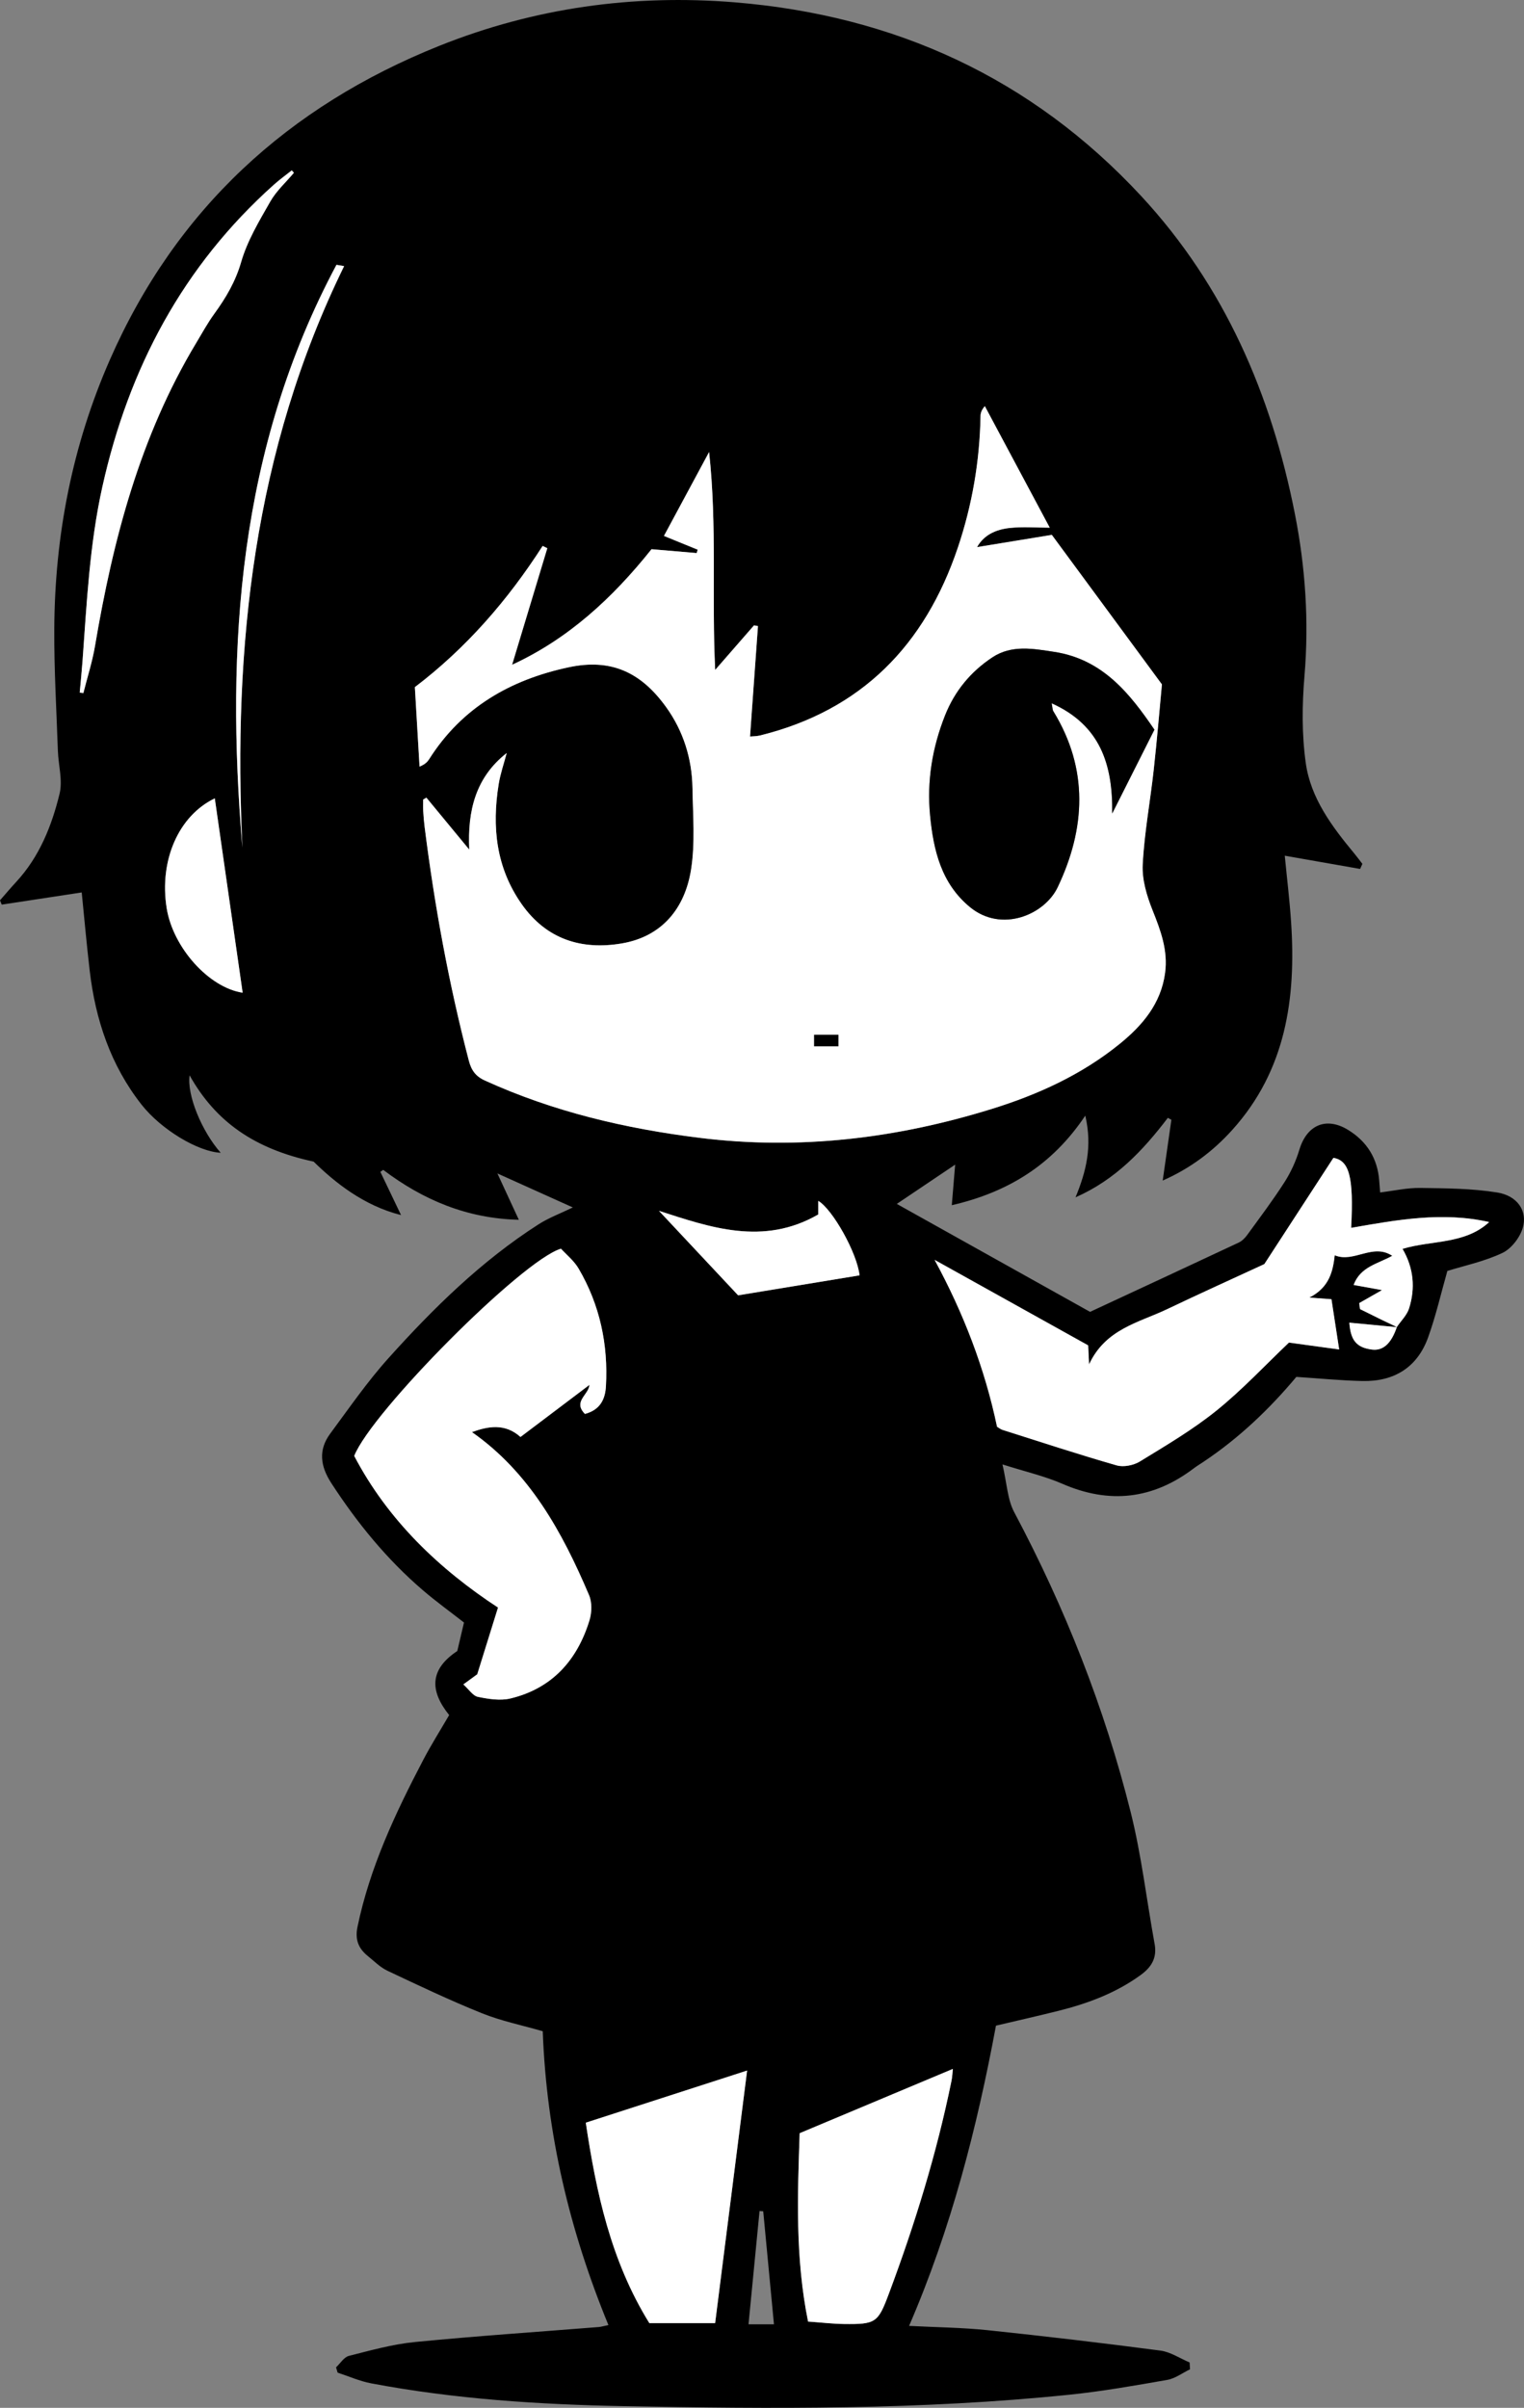 <?xml version="1.0" encoding="utf-8"?>
<!-- Generator: Adobe Illustrator 16.0.3, SVG Export Plug-In . SVG Version: 6.00 Build 0)  -->
<!DOCTYPE svg PUBLIC "-//W3C//DTD SVG 1.1//EN" "http://www.w3.org/Graphics/SVG/1.1/DTD/svg11.dtd">
<svg version="1.1" id="レイヤー_1" xmlns="http://www.w3.org/2000/svg" xmlns:xlink="http://www.w3.org/1999/xlink" x="0px"
	 y="0px" width="395.974px" height="625.439px" viewBox="0 0 395.974 625.439" enable-background="new 0 0 395.974 625.439"
	 xml:space="preserve">
<rect x="0" y="0" width="395.974" height="625.439" fill="#808080" stroke="none"/>
<path fill-rule="evenodd" clip-rule="evenodd" d="M158.083,603.935c-10.072-24.482-16.084-49.693-17.064-76.319
	c-5.411-1.565-10.81-2.663-15.836-4.685c-8.31-3.344-16.417-7.203-24.523-11.029c-1.875-0.886-3.43-2.479-5.081-3.81
	c-2.424-1.955-3.381-4.255-2.698-7.557c3.201-15.462,9.837-29.543,17.083-43.386c2.08-3.975,4.487-7.778,6.741-11.655
	c-5.168-6.435-5-11.911,2.111-16.642c0.56-2.38,1.125-4.781,1.741-7.399c-3.5-2.732-7.229-5.424-10.707-8.407
	c-9.366-8.033-17.076-17.492-23.786-27.831c-2.828-4.359-3.405-8.591-0.263-12.83c4.896-6.61,9.592-13.431,15.073-19.533
	c11.705-13.027,24.183-25.301,39.038-34.821c2.703-1.731,5.786-2.869,8.93-4.396c-6.442-2.903-12.733-5.738-19.606-8.835
	c1.838,3.972,3.576,7.729,5.57,12.038c-13.417-0.311-24.847-5.126-35.229-12.959c-0.25,0.17-0.5,0.341-0.75,0.511
	c1.763,3.682,3.525,7.363,5.375,11.227c-9.709-2.433-17.251-8.528-22.713-13.886c-15.29-3.289-25.431-10.283-32.228-22.415
	c-0.731,5.082,3.128,14.509,8.08,20.117c-5.863-0.267-15.463-6.002-20.588-12.534c-8.02-10.221-11.963-22.071-13.452-34.821
	c-0.793-6.796-1.396-13.615-2.068-20.265c-6.92,1.054-13.854,2.11-20.788,3.166c-0.149-0.374-0.298-0.748-0.447-1.122
	c1.403-1.597,2.773-3.225,4.216-4.785c6.022-6.515,9.224-14.527,11.263-22.893c0.846-3.471-0.309-7.412-0.438-11.144
	c-0.365-10.565-0.994-21.134-0.936-31.698c0.132-24.244,4.692-47.689,14.461-69.922c17.156-39.043,46.25-65.773,85.606-81.519
	c24.642-9.86,50.379-13.447,76.745-11.29c41.468,3.392,77.088,19.596,105.581,50.303c21.708,23.395,33.838,51.608,39.945,82.551
	c2.736,13.861,3.689,27.908,2.496,42.115c-0.631,7.506-0.706,15.231,0.341,22.665c1.282,9.103,6.811,16.465,12.593,23.441
	c0.729,0.881,1.408,1.804,2.111,2.708c-0.196,0.439-0.393,0.879-0.589,1.319c-6.381-1.121-12.762-2.242-19.576-3.439
	c0.563,5.825,1.266,11.57,1.648,17.336c1.313,19.761-1.365,38.439-15.281,53.882c-5.035,5.586-10.934,10.008-18.084,13.163
	c0.792-5.554,1.522-10.67,2.252-15.786c-0.305-0.169-0.609-0.339-0.914-0.508c-6.446,8.454-13.591,16.07-23.988,20.654
	c2.767-6.737,4.408-13.224,2.535-21.224c-8.603,12.869-20.106,19.897-34.684,23.267c0.291-3.516,0.558-6.728,0.873-10.536
	c-5.289,3.558-9.949,6.692-15.162,10.199c17.108,9.554,33.931,18.948,50.214,28.042c13.109-6.095,25.871-12.01,38.604-17.987
	c0.856-0.402,1.634-1.174,2.2-1.952c3.303-4.542,6.696-9.033,9.721-13.758c1.653-2.582,2.975-5.489,3.861-8.427
	c1.929-6.403,6.945-8.644,12.666-5.134c4.869,2.986,7.646,7.403,8.079,13.183c0.063,0.852,0.133,1.704,0.238,3.058
	c3.57-0.43,6.989-1.218,10.397-1.171c6.695,0.093,13.47,0.122,20.049,1.185c5.195,0.839,7.869,4.772,6.63,9.119
	c-0.727,2.545-2.963,5.466-5.299,6.575c-4.66,2.214-9.858,3.296-14.311,4.682c-1.616,5.677-2.957,11.577-4.989,17.23
	c-2.82,7.85-8.87,11.551-17.117,11.362c-5.587-0.127-11.164-0.684-17.133-1.072c-6.886,8.241-14.876,15.904-24.194,22.103
	c-0.831,0.553-1.688,1.072-2.483,1.674c-10.594,8.013-21.869,9.319-34.117,3.99c-4.611-2.007-9.603-3.141-15.563-5.035
	c1.153,4.908,1.288,9.091,3.052,12.408c13.194,24.813,23.473,50.762,30.281,77.99c2.804,11.215,4.123,22.799,6.208,34.199
	c0.654,3.579-0.834,5.99-3.576,7.992c-6.469,4.724-13.806,7.443-21.482,9.362c-5.3,1.325-10.632,2.524-16.168,3.831
	c-4.961,26.616-11.616,52.62-22.574,77.987c7.291,0.378,13.865,0.432,20.374,1.115c14.998,1.572,29.978,3.342,44.929,5.305
	c2.618,0.344,5.061,2.02,7.585,3.081c0.034,0.593,0.067,1.187,0.102,1.779c-1.967,0.945-3.847,2.386-5.915,2.75
	c-8.469,1.484-16.961,2.981-25.508,3.859c-38.502,3.957-77.141,3.695-115.758,2.956c-21.968-0.421-43.924-1.826-65.589-5.922
	c-2.97-0.562-5.806-1.834-8.704-2.777c-0.135-0.459-0.27-0.919-0.405-1.379c1.103-1.024,2.054-2.646,3.335-2.972
	c5.66-1.438,11.364-3.034,17.147-3.601c15.895-1.557,31.837-2.623,47.76-3.896C156.155,604.403,156.738,604.215,158.083,603.935z
	 M362.952,344.67c1.08-1.592,2.6-3.044,3.158-4.801c1.681-5.291,1.192-10.529-1.696-15.477c7.7-2.297,16.192-1.138,22.512-6.955
	c-12.141-2.759-23.979-0.565-35.86,1.5c0.713-13.399-0.56-17.496-4.61-18.178c-6.092,9.367-11.972,18.409-17.945,27.595
	c-8.299,3.838-16.831,7.688-25.278,11.719c-7.341,3.504-15.965,5.097-20.26,14.331c-0.12-2.47-0.186-3.827-0.24-4.939
	c-13.451-7.486-26.674-14.848-39.896-22.208c7.506,13.818,13.037,28.159,16.223,43.342c0.547,0.322,0.94,0.665,1.398,0.81
	c9.877,3.13,19.723,6.371,29.679,9.227c1.796,0.516,4.396-0.008,6.034-1.013c6.798-4.171,13.74-8.249,19.922-13.237
	c6.746-5.444,12.712-11.856,18.81-17.649c4.274,0.587,8.486,1.165,13.049,1.791c-0.757-4.927-1.368-8.916-2.002-13.046
	c-1.844-0.141-3.344-0.254-5.735-0.436c5.252-2.667,6.112-6.931,6.588-10.986c4.96,2.072,9.851-3.229,14.945,0.139
	c-3.755,2.107-8.273,2.812-10.04,7.572c2.591,0.469,4.864,0.879,7.384,1.335c-2.311,1.316-4.121,2.348-5.931,3.379
	c0.069,0.519,0.138,1.038,0.207,1.557c1.813,0.896,3.623,1.8,5.441,2.687c1.399,0.683,2.811,1.345,4.216,2.017
	c-4.137-0.394-8.274-0.785-12.433-1.18c0.341,4.649,1.897,6.462,5.844,6.984C359.347,350.935,361.479,349.012,362.952,344.67z
	 M110.789,207.192c-0.28,0.165-0.561,0.331-0.841,0.496c0,0.983-0.045,1.969,0.011,2.949c0.078,1.371,0.19,2.743,0.362,4.105
	c2.575,20.471,6.279,40.724,11.479,60.705c0.667,2.564,1.777,4.121,4.177,5.214c17.788,8.102,36.489,12.502,55.845,14.898
	c25.914,3.208,51.078,0.162,75.844-7.509c12.034-3.727,23.379-8.899,33.222-16.877c5.918-4.796,10.759-10.448,11.831-18.464
	c0.781-5.835-1.149-10.995-3.269-16.291c-1.486-3.715-2.747-7.919-2.549-11.826c0.417-8.209,1.952-16.356,2.856-24.548
	c0.874-7.924,1.531-15.872,2.138-22.273c-9.865-13.392-18.885-25.637-28.608-38.836c-5.959,0.976-12.639,2.07-19.423,3.181
	c1.817-3.251,5.005-4.592,8.466-4.971c3.379-0.37,6.829-0.081,10.419-0.081c-5.553-10.394-11.206-20.978-16.861-31.561
	c-0.868,0.984-1.107,1.775-1.122,2.57c-0.21,11.708-2.167,23.123-5.906,34.21c-8.527,25.282-25.007,42.234-51.356,48.754
	c-0.9,0.223-1.86,0.203-2.629,0.28c0.702-9.763,1.383-19.228,2.063-28.692c-0.342-0.063-0.684-0.124-1.025-0.186
	c-3.363,3.857-6.726,7.714-10.089,11.571c-0.94-18.801,0.53-37.248-1.581-56.596c-4.277,7.947-8.025,14.91-11.73,21.793
	c2.957,1.207,5.862,2.392,8.768,3.576c-0.091,0.292-0.183,0.584-0.274,0.877c-4.006-0.343-8.014-0.686-11.722-1.003
	c-10.255,12.854-21.732,23.333-36.231,30.022c3.081-10.192,6.117-20.238,9.152-30.284c-0.404-0.195-0.809-0.39-1.213-0.585
	c-9.04,14.068-19.841,26.527-33.198,36.677c0.413,7.012,0.813,13.829,1.215,20.646c1.481-0.621,2.062-1.254,2.515-1.969
	c8.493-13.399,21.103-20.613,36.234-23.839c11.057-2.357,18.808,1.311,25.305,10.323c4.48,6.216,6.733,13.378,6.859,21.052
	c0.118,7.085,0.728,14.308-0.378,21.23c-1.601,10.021-7.53,17.356-18.015,19.132c-10.445,1.769-19.575-1.08-25.996-10.23
	c-6.67-9.507-7.753-20.084-5.958-31.174c0.442-2.727,1.374-5.373,2.08-8.057c-8.066,6.336-10.205,14.945-9.73,25.086
	C117.958,215.88,114.373,211.536,110.789,207.192z M151.982,367.27c4.061-1.076,5.271-3.96,5.453-7.171
	c0.618-10.857-1.572-21.158-7.1-30.582c-1.2-2.046-3.189-3.627-4.58-5.162c-10.044,2.946-49.219,42.397-53.715,53.823
	c8.768,16.765,22.23,29.482,37.358,39.388c-1.902,6.109-3.589,11.523-5.399,17.338c-0.689,0.503-1.77,1.291-3.606,2.63
	c1.445,1.294,2.47,2.957,3.781,3.228c2.749,0.566,5.807,1.057,8.458,0.418c10.8-2.601,17.339-9.913,20.523-20.279
	c0.617-2.006,0.7-4.664-0.098-6.543c-6.983-16.433-15.447-31.862-30.43-42.366c4.134-1.507,8.566-2.373,12.608,1.264
	c6.155-4.648,11.967-9.038,17.928-13.539C152.923,362.378,148.797,364.027,151.982,367.27z M185.809,603.433
	c2.828-22.323,5.604-44.241,8.309-65.601c-13.55,4.378-27.382,8.847-41.915,13.542c2.689,17.957,6.459,35.833,16.512,52.059
	C174.6,603.433,180.275,603.433,185.809,603.433z M209.956,603.027c3.581,0.255,6.425,0.598,9.272,0.633
	c8.358,0.105,8.895-0.306,11.752-7.949c6.734-18.015,12.391-36.349,16.24-55.212c0.225-1.103,0.26-2.244,0.354-3.094
	c-13.309,5.584-26.269,11.022-39.801,16.7C207.234,570.036,206.586,586.401,209.956,603.027z M76.361,44.883
	c-0.184-0.208-0.369-0.416-0.552-0.624c-1.54,1.226-3.145,2.378-4.61,3.688c-23.674,21.148-37.745,47.711-44.597,78.472
	c-3.333,14.965-4.054,30.169-5.166,45.357c-0.199,2.712-0.479,5.419-0.722,8.129c0.315,0.04,0.63,0.079,0.946,0.119
	c1.024-4.077,2.329-8.106,3.027-12.237c4.666-27.618,11.683-54.432,26.292-78.719c1.535-2.552,2.968-5.183,4.713-7.584
	c3.015-4.147,5.496-8.343,6.975-13.456c1.593-5.505,4.683-10.64,7.562-15.685C71.8,49.588,74.287,47.353,76.361,44.883z
	 M212.611,315.454c-14.299,8.261-28.178,3.327-41.394-0.936c6.522,6.96,13.25,14.138,20.565,21.943
	c9.936-1.634,20.762-3.415,31.553-5.19c-0.665-5.879-7.013-17.138-10.725-19.339C212.611,312.968,212.611,313.911,212.611,315.454z
	 M63.045,257.855c-2.432-16.959-4.833-33.702-7.238-50.479c-9.421,4.531-14.473,16.138-12.503,28.503
	C44.943,246.164,54.315,256.554,63.045,257.855z M62.981,220.211c-2.462-52.241,2.947-103.17,26.429-151.09
	c-0.663-0.11-1.325-0.221-1.987-0.331C62.011,116.389,58.561,167.645,62.981,220.211z M201.093,603.737
	c-0.958-10.09-1.873-19.719-2.788-29.348c-0.32-0.024-0.639-0.048-0.958-0.071c-0.95,9.757-1.899,19.514-2.863,29.419
	C197.089,603.737,198.916,603.737,201.093,603.737z"/>
<path fill-rule="evenodd" clip-rule="evenodd" fill="#FFFFFF" d="M110.789,207.192c3.584,4.344,7.169,8.688,11.136,13.495
	c-0.475-10.141,1.664-18.75,9.73-25.086c-0.707,2.684-1.638,5.331-2.08,8.057c-1.796,11.089-0.712,21.667,5.958,31.174
	c6.421,9.151,15.551,11.999,25.996,10.23c10.485-1.776,16.414-9.111,18.015-19.132c1.106-6.922,0.496-14.146,0.378-21.23
	c-0.126-7.674-2.379-14.836-6.859-21.052c-6.497-9.012-14.249-12.68-25.305-10.323c-15.131,3.226-27.742,10.44-36.234,23.839
	c-0.453,0.715-1.034,1.348-2.515,1.969c-0.402-6.817-0.802-13.633-1.215-20.646c13.356-10.15,24.158-22.609,33.198-36.677
	c0.405,0.195,0.809,0.39,1.213,0.585c-3.036,10.046-6.072,20.092-9.152,30.284c14.499-6.689,25.977-17.168,36.231-30.022
	c3.708,0.318,7.716,0.661,11.722,1.003c0.091-0.292,0.183-0.584,0.274-0.877c-2.905-1.185-5.811-2.37-8.768-3.576
	c3.705-6.883,7.453-13.846,11.73-21.793c2.11,19.348,0.641,37.795,1.581,56.596c3.363-3.857,6.726-7.714,10.089-11.571
	c0.342,0.062,0.683,0.124,1.025,0.186c-0.681,9.464-1.362,18.929-2.063,28.692c0.769-0.077,1.729-0.057,2.629-0.28
	c26.35-6.521,42.829-23.473,51.356-48.754c3.739-11.087,5.696-22.501,5.906-34.21c0.015-0.795,0.254-1.585,1.122-2.57
	c5.655,10.583,11.309,21.167,16.861,31.561c-3.59,0-7.04-0.289-10.419,0.081c-3.461,0.379-6.648,1.72-8.466,4.971
	c6.784-1.11,13.464-2.205,19.423-3.181c9.724,13.199,18.743,25.444,28.608,38.836c-0.606,6.401-1.264,14.349-2.138,22.273
	c-0.904,8.192-2.439,16.339-2.856,24.548c-0.198,3.907,1.063,8.111,2.549,11.826c2.119,5.296,4.05,10.456,3.269,16.291
	c-1.072,8.016-5.913,13.668-11.831,18.464c-9.843,7.978-21.188,13.15-33.222,16.877c-24.766,7.671-49.93,10.717-75.844,7.509
	c-19.356-2.396-38.058-6.796-55.845-14.898c-2.4-1.093-3.51-2.65-4.177-5.214c-5.199-19.981-8.904-40.234-11.479-60.705
	c-0.171-1.362-0.284-2.735-0.362-4.105c-0.057-0.98-0.011-1.966-0.011-2.949C110.228,207.523,110.509,207.357,110.789,207.192z
	 M299.947,189.534c-6.302-9.24-13.363-18.288-26.061-20.213c-5.403-0.819-11.013-1.894-16.033,1.427
	c-5.641,3.73-9.793,8.756-12.311,15.098c-3.324,8.382-4.747,17.069-3.875,26.03c0.873,8.973,2.892,17.575,10.325,23.717
	c8.23,6.802,19.411,2.01,22.807-5.113c7.257-15.222,8.111-30.709-1.12-45.74c-0.224-0.363-0.195-0.88-0.435-2.071
	c12.575,5.669,15.917,15.782,15.736,28.632C292.79,203.741,296.187,196.998,299.947,189.534z"/>
<path fill-rule="evenodd" clip-rule="evenodd" fill="#FFFFFF" d="M151.982,367.27c-3.185-3.242,0.941-4.892,1.18-7.555
	c-5.96,4.501-11.773,8.891-17.928,13.539c-4.042-3.637-8.474-2.771-12.608-1.264c14.983,10.504,23.447,25.934,30.43,42.366
	c0.798,1.879,0.715,4.537,0.098,6.543c-3.184,10.366-9.724,17.679-20.523,20.279c-2.651,0.639-5.709,0.148-8.458-0.418
	c-1.311-0.271-2.335-1.934-3.781-3.228c1.837-1.339,2.917-2.127,3.606-2.63c1.811-5.814,3.497-11.229,5.399-17.338
	c-15.128-9.905-28.59-22.623-37.358-39.388c4.496-11.426,43.67-50.877,53.715-53.823c1.391,1.535,3.38,3.116,4.58,5.162
	c5.528,9.424,7.718,19.725,7.1,30.582C157.253,363.31,156.043,366.193,151.982,367.27z"/>
<path fill-rule="evenodd" clip-rule="evenodd" fill="#FFFFFF" d="M363.022,344.743c-1.405-0.672-2.816-1.334-4.216-2.017
	c-1.818-0.887-3.628-1.79-5.441-2.687c-0.069-0.519-0.138-1.038-0.207-1.557c1.81-1.031,3.62-2.063,5.931-3.379
	c-2.52-0.456-4.793-0.866-7.384-1.335c1.767-4.761,6.285-5.465,10.04-7.572c-5.095-3.368-9.985,1.934-14.945-0.139
	c-0.476,4.056-1.336,8.319-6.588,10.986c2.392,0.182,3.892,0.295,5.735,0.436c0.634,4.13,1.245,8.119,2.002,13.046
	c-4.563-0.626-8.774-1.204-13.049-1.791c-6.098,5.793-12.063,12.205-18.81,17.649c-6.182,4.988-13.124,9.066-19.922,13.237
	c-1.639,1.005-4.238,1.528-6.034,1.013c-9.956-2.855-19.802-6.097-29.679-9.227c-0.458-0.145-0.852-0.487-1.398-0.81
	c-3.186-15.183-8.717-29.523-16.223-43.342c13.223,7.36,26.445,14.722,39.896,22.208c0.055,1.112,0.12,2.47,0.24,4.939
	c4.295-9.234,12.919-10.827,20.26-14.331c8.447-4.031,16.979-7.881,25.278-11.719c5.974-9.186,11.854-18.228,17.945-27.595
	c4.051,0.682,5.323,4.779,4.61,18.178c11.881-2.065,23.72-4.259,35.86-1.5c-6.319,5.817-14.812,4.658-22.512,6.955
	c2.889,4.947,3.377,10.186,1.696,15.477c-0.559,1.757-2.078,3.209-3.158,4.801L363.022,344.743z"/>
<path fill-rule="evenodd" clip-rule="evenodd" fill="#FFFFFF" d="M185.809,603.433c-5.534,0-11.209,0-17.094,0
	c-10.053-16.226-13.823-34.102-16.512-52.059c14.532-4.695,28.364-9.164,41.915-13.542
	C191.412,559.191,188.636,581.109,185.809,603.433z"/>
<path fill-rule="evenodd" clip-rule="evenodd" fill="#FFFFFF" d="M209.956,603.027c-3.37-16.626-2.722-32.991-2.183-48.922
	c13.532-5.678,26.492-11.116,39.801-16.7c-0.094,0.85-0.129,1.991-0.354,3.094c-3.85,18.863-9.506,37.197-16.24,55.212
	c-2.857,7.644-3.394,8.055-11.752,7.949C216.381,603.625,213.537,603.282,209.956,603.027z"/>
<path fill-rule="evenodd" clip-rule="evenodd" fill="#FFFFFF" d="M76.361,44.883c-2.074,2.47-4.561,4.705-6.133,7.461
	c-2.879,5.045-5.969,10.18-7.562,15.685c-1.479,5.112-3.96,9.309-6.975,13.456c-1.745,2.401-3.178,5.032-4.713,7.584
	c-14.608,24.287-21.625,51.101-26.292,78.719c-0.698,4.131-2.003,8.16-3.027,12.237c-0.315-0.04-0.631-0.08-0.946-0.119
	c0.242-2.709,0.523-5.417,0.722-8.129c1.112-15.188,1.833-30.393,5.166-45.357c6.852-30.761,20.923-57.324,44.597-78.472
	c1.465-1.309,3.07-2.462,4.61-3.688C75.992,44.467,76.177,44.675,76.361,44.883z"/>
<path fill-rule="evenodd" clip-rule="evenodd" fill="#FFFFFF" d="M212.611,315.454c0-1.543,0-2.486,0-3.521
	c3.712,2.201,10.06,13.46,10.725,19.339c-10.791,1.775-21.617,3.557-31.553,5.19c-7.315-7.806-14.043-14.983-20.565-21.943
	C184.433,318.781,198.313,323.715,212.611,315.454z"/>
<path fill-rule="evenodd" clip-rule="evenodd" fill="#FFFFFF" d="M63.045,257.855c-8.73-1.301-18.103-11.691-19.741-21.976
	c-1.969-12.366,3.082-23.973,12.503-28.503C58.213,224.153,60.613,240.896,63.045,257.855z"/>
<path fill-rule="evenodd" clip-rule="evenodd" fill="#FFFFFF" d="M62.981,220.211c-4.42-52.566-0.97-103.822,24.442-151.42
	c0.662,0.11,1.325,0.221,1.987,0.331C65.928,117.041,60.519,167.971,62.981,220.211z"/>
<path fill-rule="evenodd" clip-rule="evenodd" fill="#FFFFFF" d="M362.952,344.67c-1.473,4.342-3.605,6.265-6.519,5.878
	c-3.946-0.522-5.503-2.335-5.844-6.984c4.158,0.395,8.296,0.786,12.433,1.18L362.952,344.67z"/>
<path fill-rule="evenodd" clip-rule="evenodd" d="M299.947,189.534c-3.761,7.463-7.157,14.207-10.966,21.766
	c0.181-12.85-3.161-22.963-15.736-28.632c0.239,1.191,0.211,1.708,0.435,2.071c9.231,15.031,8.377,30.519,1.12,45.74
	c-3.396,7.123-14.576,11.915-22.807,5.113c-7.434-6.142-9.452-14.744-10.325-23.717c-0.872-8.961,0.551-17.648,3.875-26.03
	c2.518-6.342,6.67-11.368,12.311-15.098c5.021-3.32,10.63-2.246,16.033-1.427C286.584,171.246,293.646,180.294,299.947,189.534z"/>
<line fill="none" stroke="#000000" stroke-width="3" stroke-miterlimit="10" x1="211.517" y1="270.281" x2="217.851" y2="270.281"/>
</svg>
